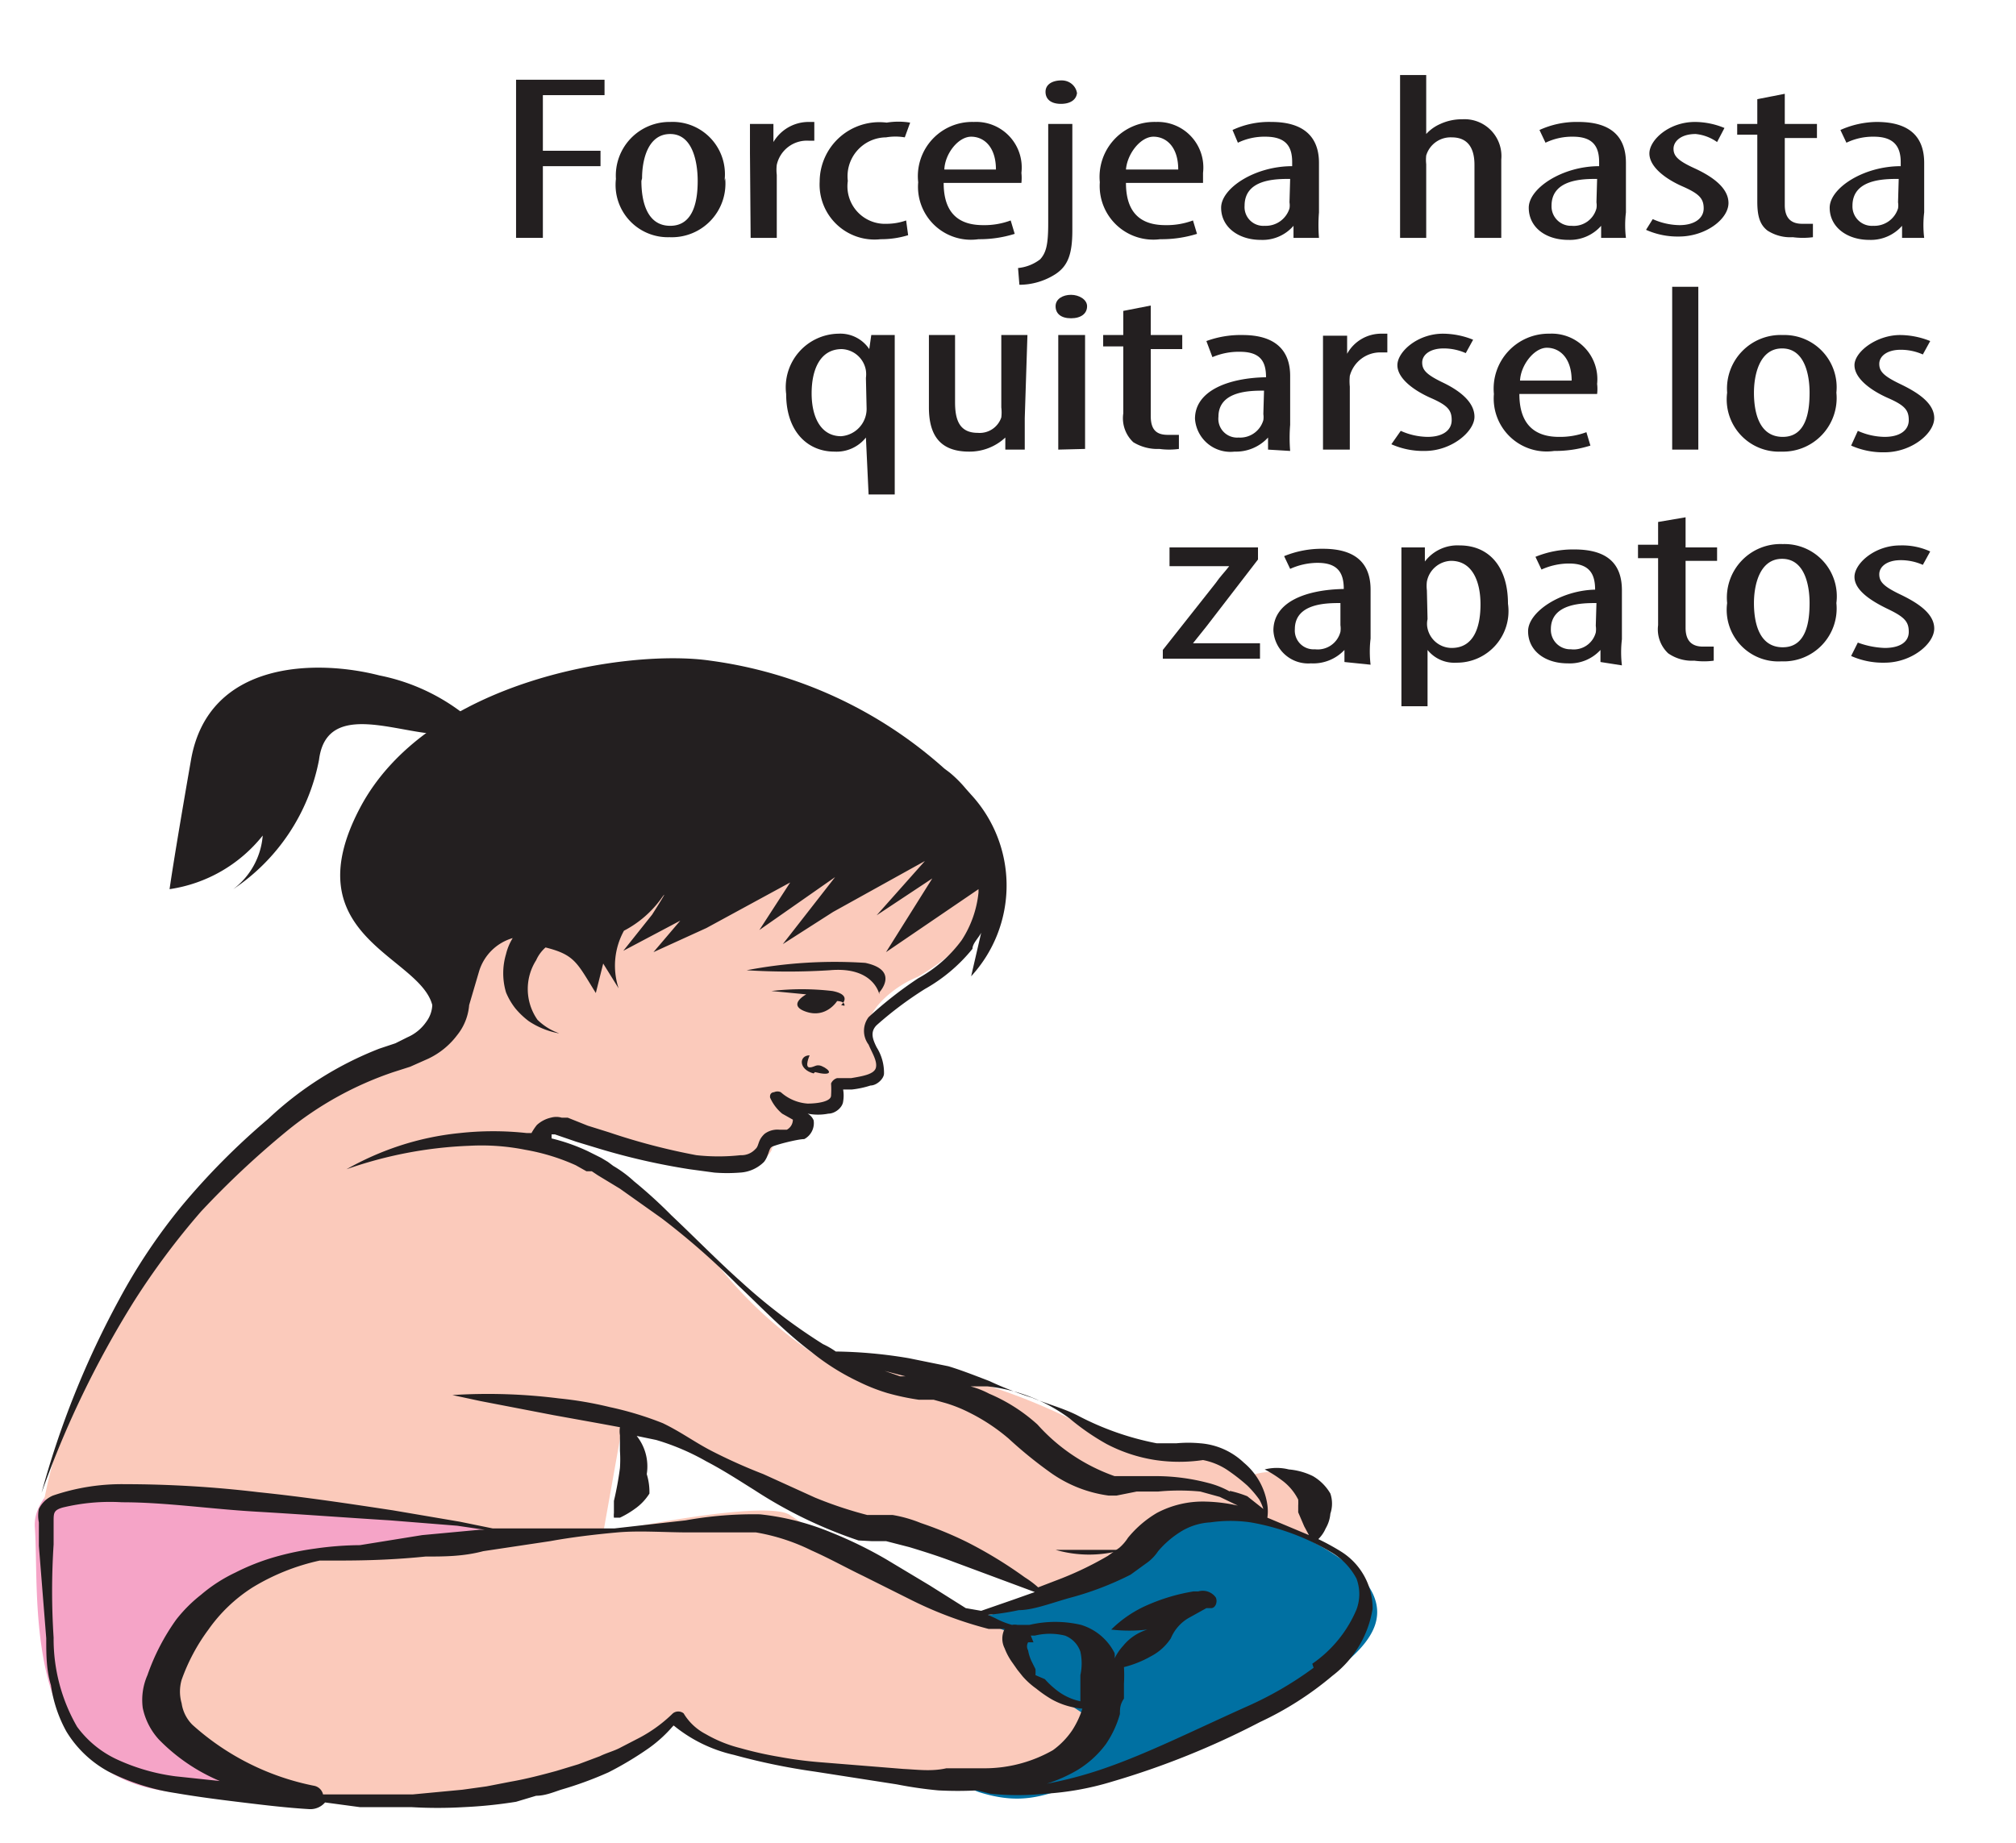 <svg id="Capa_1" data-name="Capa 1" xmlns="http://www.w3.org/2000/svg" viewBox="0 0 30.08 27.51"><defs><style>.cls-1{fill:#0070a2;}.cls-2{fill:#f5a4c7;}.cls-3{fill:#fbcabb;}.cls-4{fill:#231f20;}</style></defs><title>4-12meses</title><path class="cls-1" d="M13.43,24.27a7.33,7.33,0,0,0,2.82-.67c.89-.58.87-1.28,1.79-1.12s2.8.89,2.47,1.79-2.78,1.77-3.76,2.1-1.32.63-2.13.38-1.19-2.48-1.19-2.48"/><path class="cls-2" d="M8.15,22.12a20.56,20.56,0,0,0-4.25-.95c-1.18,0-3.45.69-3.38,1.63s-.19,3.35,1.61,3.86,5.41-.82,5.41-.82Z"/><path class="cls-3" d="M6.15,23.08,7.48,23s-.22-.3-1.12-.3-4.43-.45-4.43-.45l-1.27.13a7.58,7.58,0,0,1,1.08-2.68C2.62,18.32,4,16.56,5,16.12s1.72-.67,1.75-1.1-.08-1.53.7-2a29.09,29.09,0,0,1,5.73-1.43c.27.06,1.85,1.35,1.74,1.71a3.08,3.08,0,0,1-1.23,1.28c-.42.17-.81.57-.72.8s.27.55,0,.65a2.93,2.93,0,0,1-.41.14s-.08.28-.31.3a2.05,2.05,0,0,1-.43,0s.29.21.19.32a1.39,1.39,0,0,1-.52.18.2.2,0,0,1-.11.31,1.17,1.17,0,0,1-.9.12c-.37-.12-1.74-.47-1.74-.47l-.52-.17-.1.33a3.07,3.07,0,0,1,.84.39,16.12,16.12,0,0,1,1.75,1.4,6.33,6.33,0,0,0,1.66,1.47c.27.06.7,0,1.27.05a9.22,9.22,0,0,1,2.36.79,5.59,5.59,0,0,0,1.9.57,2.62,2.62,0,0,1,.77.26.84.84,0,0,1,.58,0,.56.56,0,0,1,.3.42s0,.51,0,.51a3.83,3.83,0,0,0-1.32-.38c-.39.05-1,.18-1.18.43s-.26.25-.26.25l-1.12.58s-.61-.25-1.23-.56-1.94-.63-2.47-.84-2-1-2.44-1.12-.25,0-.25,0L9,22.88s2.47-.53,2.8-.26A19.93,19.93,0,0,0,15,24.34c.3,0-.08.34.34.66s.91.63.91.63-.7.94-1,1a25.89,25.89,0,0,1-4-.4,5,5,0,0,1-1.07-.53s-1.89.89-2.53,1.08a12.45,12.45,0,0,1-3.45,0,7.09,7.09,0,0,1-1.83-1.25s.33-1.46,1.22-1.86a5.47,5.47,0,0,1,2.59-.57"/><polygon class="cls-4" points="14.53 14.52 14.55 14.43 14.54 14.44 14.53 14.52"/><path class="cls-4" d="M13.12,14.81s.31-.33-.21-.44a7,7,0,0,0-1.77.11,9.8,9.8,0,0,0,1.24,0c.66-.06.74.36.74.36"/><path class="cls-4" d="M12.55,15s.18-.15-.13-.21a3.89,3.89,0,0,0-.91,0l.52.05s-.3.16,0,.26.46-.16.46-.16.12,0,.11.07"/><path class="cls-4" d="M12.16,16c.23.06.26,0,.14-.07s-.14,0-.22,0,0-.18,0-.18c-.16,0-.17.21.06.27"/><path class="cls-4" d="M19.6,24.89h0a5.25,5.25,0,0,1-1,.58c-.78.35-1.46.69-2.09.91a6,6,0,0,1-.89.24h0a2.28,2.28,0,0,0,.45-.2,1.49,1.49,0,0,0,.43-.39,1.52,1.52,0,0,0,.21-.45c0-.08,0-.14.06-.23l0-.22a2.11,2.11,0,0,0,0-.25,1.59,1.59,0,0,0,.4-.16.79.79,0,0,0,.3-.27.63.63,0,0,1,.26-.3h0L18,24h0l.07,0c.07,0,.1-.1.07-.16a.24.24,0,0,0-.26-.09l-.07,0a2.84,2.84,0,0,0-.68.2,1.77,1.77,0,0,0-.55.37h0s0,0,0,0a2.33,2.33,0,0,0,.54,0h0a.74.74,0,0,0-.36.24.8.8,0,0,0-.13.19.26.26,0,0,0,0-.08.83.83,0,0,0-.5-.42,1.68,1.68,0,0,0-.77,0l-.18,0a.2.2,0,0,0-.08,0,1.18,1.18,0,0,1-.25-.1l-.11-.05a3.72,3.72,0,0,0,.46-.07c.21,0,.47-.1.75-.18a4.62,4.62,0,0,0,.92-.35l.22-.16a.68.68,0,0,0,.19-.19,1.43,1.43,0,0,1,.32-.28.93.93,0,0,1,.46-.15,2.09,2.09,0,0,1,.6,0,3.52,3.52,0,0,1,1.21.45,1,1,0,0,1,.37.39.66.66,0,0,1,0,.46,1.86,1.86,0,0,1-.66.81m-4.2-.42h0a0,0,0,0,0,0,0h.06a.94.94,0,0,1,.45,0,.39.39,0,0,1,.23.24.82.82,0,0,1,0,.35l0,.22,0,.17a.86.86,0,0,1-.36-.17,1.29,1.29,0,0,1-.17-.16L15.45,25a.73.73,0,0,0,0-.09l-.05-.1a.64.64,0,0,1-.06-.18.12.12,0,0,1,0-.12h.08ZM13.48,26.4h0l-1.24-.1a6,6,0,0,1-.61-.08,5.43,5.43,0,0,1-.58-.13,2,2,0,0,1-.52-.21.83.83,0,0,1-.33-.31.1.1,0,0,0,0,0,.13.13,0,0,0-.16,0h0a2.15,2.15,0,0,1-.49.36l-.29.15c-.09.05-.21.08-.31.13l-.32.12-.33.1c-.22.06-.45.12-.68.16l-.36.07-.36.05-.74.07-.75,0H4.82a.17.17,0,0,0-.14-.13h0a3.82,3.82,0,0,1-1.81-.91.57.57,0,0,1-.16-.32.63.63,0,0,1,0-.35,2.86,2.86,0,0,1,.4-.75,2.34,2.34,0,0,1,.66-.63,3.26,3.26,0,0,1,1-.4l.19,0c.32,0,.8,0,1.39-.06.27,0,.56,0,.86-.08l1-.15c.33-.06.67-.1,1-.13s.71,0,1.07,0,.73,0,1,0a3,3,0,0,1,.83.27c.27.12.52.26.77.38l.7.35a5.83,5.83,0,0,0,1.17.44l.24,0,0,0a.32.32,0,0,0,0,.29.94.94,0,0,0,.12.22l.07.1.08.1a1.16,1.16,0,0,0,.2.18,1.88,1.88,0,0,0,.23.16,1.13,1.13,0,0,0,.46.14,1.33,1.33,0,0,1-.15.32,1.18,1.18,0,0,1-.29.3,2.06,2.06,0,0,1-1,.27h-.59C13.9,26.44,13.69,26.41,13.48,26.4ZM1.75,26.26h0a1.54,1.54,0,0,1-.6-.49A2.62,2.62,0,0,1,.8,24.44a10.71,10.71,0,0,1,0-1.39l0-.34c0-.13,0-.17.13-.21a3,3,0,0,1,.89-.08c.65,0,1.31.1,2,.14s1.35.09,2,.13l1,.08.41.06H7.16l-.86.08-.93.15a4.89,4.89,0,0,0-.66.05,4.26,4.26,0,0,0-.62.13,3.34,3.34,0,0,0-.58.23A2.29,2.29,0,0,0,3,23.8a2.16,2.16,0,0,0-.37.37A3.26,3.26,0,0,0,2.2,25a.92.92,0,0,0-.07.49,1,1,0,0,0,.24.47,2.77,2.77,0,0,0,.91.62l-.66-.07A3,3,0,0,1,1.75,26.26Zm16.6-4h0a1.33,1.33,0,0,0-.33-.13,3.07,3.07,0,0,0-.74-.1l-.37,0-.28,0a2.78,2.78,0,0,1-1.15-.77,2.55,2.55,0,0,0-.72-.46,1.36,1.36,0,0,0-.28-.11l.25,0a2.51,2.51,0,0,1,1.23.48,3.52,3.52,0,0,0,.55.38,2.32,2.32,0,0,0,.73.24,2.43,2.43,0,0,0,.71,0,1,1,0,0,1,.35.14,2.79,2.79,0,0,1,.31.24,1.56,1.56,0,0,1,.18.21.73.73,0,0,1,.06.14l-.24-.19A1.67,1.67,0,0,0,18.35,22.25Zm-5.15-1.8h0l.31.08.1,0-.18,0ZM20,23.15a3.47,3.47,0,0,0-.33-.18h0a.5.5,0,0,0,.11-.16.52.52,0,0,0,.07-.22.47.47,0,0,0,0-.3.72.72,0,0,0-.26-.26,1,1,0,0,0-.36-.1.73.73,0,0,0-.36,0,1.77,1.77,0,0,1,.24.15.81.81,0,0,1,.26.3.79.79,0,0,1,0,.09l0,.1.09.21.07.13-.62-.26,0,0a.68.68,0,0,0,0-.19,1,1,0,0,0-.35-.63,1.06,1.06,0,0,0-.65-.29,1.93,1.93,0,0,0-.36,0h-.29a4.26,4.26,0,0,1-1.19-.42c-.22-.11-.46-.17-.67-.26a5.33,5.33,0,0,1-.64-.25c-.21-.08-.41-.16-.61-.22l-.59-.12a7,7,0,0,0-1.09-.1,1.18,1.18,0,0,0-.19-.11,8.56,8.56,0,0,1-1.21-.92c-.37-.33-.71-.68-1.05-1a7.1,7.1,0,0,0-.56-.51,1.78,1.78,0,0,0-.31-.23l-.08-.06-.1-.06-.2-.1a2.86,2.86,0,0,0-.54-.19l0-.06.05,0h0l0,0,.32.11.33.1a10,10,0,0,0,1.36.31l.37.05a2.44,2.44,0,0,0,.38,0,.55.55,0,0,0,.36-.16c.07-.09.07-.19.11-.22S11.9,17,12,17a.27.27,0,0,0,.14-.28.2.2,0,0,0-.09-.1h0a.8.8,0,0,0,.31,0c.1,0,.21-.09.22-.18a.53.53,0,0,0,0-.18h0l.13,0a1.4,1.4,0,0,0,.28-.06c.09,0,.2-.1.2-.18a.71.71,0,0,0-.11-.39c-.06-.12-.1-.23,0-.33a5.4,5.4,0,0,1,.72-.54,2.46,2.46,0,0,0,.71-.6c0-.08.09-.16.13-.24l-.15.65a2,2,0,0,0,0-2.71l-.08-.09a1.81,1.81,0,0,0-.24-.24l-.08-.06A6.53,6.53,0,0,0,10.6,9.86c-1.22-.18-4.22.28-5.23,2.2s.89,2.2,1.08,2.94a.45.45,0,0,1-.09.25.66.66,0,0,1-.28.23l-.18.09-.24.08A5.12,5.12,0,0,0,4,16.7,10.57,10.57,0,0,0,2.71,18a8.64,8.64,0,0,0-.93,1.39A13.36,13.36,0,0,0,.62,22.28a0,0,0,0,0,0,0s0,0,0,0A14.61,14.61,0,0,1,2,19.42a11.18,11.18,0,0,1,1-1.34,13.33,13.33,0,0,1,1.28-1.2A5.07,5.07,0,0,1,5.87,16l.25-.08.27-.12a1.16,1.16,0,0,0,.43-.35A.82.82,0,0,0,7,15l.15-.51A.74.74,0,0,1,7.65,14a.82.82,0,0,0-.1.24,1,1,0,0,0,0,.57,1,1,0,0,0,.14.24,1.19,1.19,0,0,0,.2.19,1.2,1.2,0,0,0,.44.18h.18v0l-.17,0a.88.88,0,0,1-.32-.2A.8.8,0,0,1,8,14.33a.55.55,0,0,1,.14-.19l0,0s0,0,0,0h0c.44.11.47.23.75.68L9,14.38H9v0l.23.37a1.08,1.08,0,0,1,.08-.86,1.59,1.59,0,0,0,.57-.5s.13-.18-.15.26l-.43.54.85-.45-.4.47.79-.36,1.25-.68-.46.71,1.13-.79-.78,1,.75-.48,1.37-.76-.72.81.83-.55-.69,1.1,1.38-.94v.05a1.6,1.6,0,0,1-.25.71,2,2,0,0,1-.65.57,5.9,5.9,0,0,0-.74.58.34.34,0,0,0,0,.41c.05.12.13.24.11.34s-.19.13-.37.16l-.13,0-.08,0a.14.14,0,0,0-.09.08,1.36,1.36,0,0,1,0,.18c0,.09-.2.12-.35.12a.67.67,0,0,1-.4-.17h0a.12.12,0,0,0-.1,0s-.07,0-.06.08a.66.66,0,0,0,.18.24l.16.09h0s0,0,0,0h0s0,0,0,0a.17.17,0,0,1-.09.15l-.11,0a.32.32,0,0,0-.22.06c-.11.1-.08.18-.14.23a.28.28,0,0,1-.22.09,3,3,0,0,1-.66,0,9.55,9.55,0,0,1-1.3-.34l-.32-.1-.3-.12h0l-.09,0a.29.29,0,0,0-.16,0,.46.46,0,0,0-.21.11.83.83,0,0,0-.08.12l-.07,0a4.59,4.59,0,0,0-1,0,4.22,4.22,0,0,0-.9.19,4.39,4.39,0,0,0-.79.35s0,0,0,0,0,0,0,0A6.23,6.23,0,0,1,7,17.1a3.33,3.33,0,0,1,.84.06,3.11,3.11,0,0,1,.75.23l.16.09.08,0,.09.06.33.2.62.44a11,11,0,0,1,1.14,1c.36.34.69.69,1.1,1a3.47,3.47,0,0,0,.7.44,2.75,2.75,0,0,0,.43.17,3.65,3.65,0,0,0,.47.1l.22,0,.18.05a2.13,2.13,0,0,1,.35.14,2.87,2.87,0,0,1,.59.39,6.32,6.32,0,0,0,.6.49,1.94,1.94,0,0,0,.89.36h.12l.3-.06.32,0a3.29,3.29,0,0,1,.63,0l.29.08.27.13,0,0a2.42,2.42,0,0,0-.48-.06,1.46,1.46,0,0,0-.73.17,1.62,1.62,0,0,0-.43.37.67.67,0,0,1-.13.15l-.17.12a5,5,0,0,1-.78.37l-.26.1a1.45,1.45,0,0,0-.2-.15,6.42,6.42,0,0,0-.87-.53,5.61,5.61,0,0,0-.68-.28,2,2,0,0,0-.42-.12l-.2,0-.18,0a5.94,5.94,0,0,1-.78-.26L11.39,22a8,8,0,0,1-.78-.35c-.25-.13-.45-.28-.72-.41A4.92,4.92,0,0,0,9.1,21a5.5,5.5,0,0,0-.76-.13,8.43,8.43,0,0,0-1.59-.05h0s0,0,0,0l.42.09,1.09.21.72.13.27.05a.37.37,0,0,0,0,.12c0,.07,0,.15,0,.23a2,2,0,0,1,0,.26,4.84,4.84,0,0,1-.09.49c0,.07,0,.13,0,.18a.32.32,0,0,0,0,.07l.09,0a1.38,1.38,0,0,0,.22-.13.8.8,0,0,0,.22-.23A.91.91,0,0,0,9.65,22a.73.73,0,0,0-.15-.57l0,0,.29.06a3.53,3.53,0,0,1,.75.32c.25.13.48.28.72.43a6.75,6.75,0,0,0,1.55.75L13,23l.22,0,.35.09c.23.07.45.14.66.22l1.21.45-.31.11-.49.17L14.41,24l-.54-.34-.65-.39a6.27,6.27,0,0,0-.82-.4,3.82,3.82,0,0,0-1.06-.27,5.67,5.67,0,0,0-1.11.09l-1.06.12c-.35,0-.7,0-1,0l-.75,0-.07,0-.49-.1-1-.17c-.66-.1-1.32-.2-2-.27a16.94,16.94,0,0,0-2-.12,3.18,3.18,0,0,0-1.07.17.41.41,0,0,0-.21.2.49.49,0,0,0,0,.2l0,.35.11,1.38c0,.24,0,.47.07.7a2,2,0,0,0,.23.69,1.66,1.66,0,0,0,.63.6,3.29,3.29,0,0,0,1,.32c.35.06.67.1,1,.14s.66.08,1,.1a.29.29,0,0,0,.23-.1v0l.52.07.77,0a6.77,6.77,0,0,0,.78,0,6.87,6.87,0,0,0,.78-.08L8,26.8c.13,0,.25-.05.37-.09a5.44,5.44,0,0,0,.71-.26,5,5,0,0,0,.6-.36,2,2,0,0,0,.37-.34,2.17,2.17,0,0,0,.9.44,9.61,9.61,0,0,0,1.21.25l1.22.19a6.17,6.17,0,0,0,.62.09,5.49,5.49,0,0,0,.58,0l.2.05a4,4,0,0,0,.81,0,4.3,4.3,0,0,0,1-.18,12.17,12.17,0,0,0,2.21-.89,4.84,4.84,0,0,0,1.08-.69,1.57,1.57,0,0,0,.6-1A1,1,0,0,0,20,23.15Z"/><path class="cls-4" d="M16.75,23.13h-1a1.8,1.8,0,0,0,1,0"/><polygon class="cls-4" points="7.7 1.19 9.02 1.19 9.02 1.42 8.1 1.42 8.1 2.25 8.96 2.25 8.96 2.48 8.1 2.48 8.1 3.55 7.7 3.55 7.7 1.19"/><path class="cls-4" d="M9.57,2.7h0c0,.28.07.67.43.67s.41-.4.41-.67S10.34,2,10,2s-.42.4-.42.66m1.24,0a.8.8,0,0,1-.83.88.78.78,0,0,1-.8-.87A.8.8,0,0,1,10,1.82.78.78,0,0,1,10.81,2.7Z"/><path class="cls-4" d="M11.19,2.29c0-.14,0-.31,0-.44h.35l0,.27h0a.61.61,0,0,1,.53-.3h.08v.28h-.08a.46.46,0,0,0-.48.36.61.61,0,0,0,0,.15v.94h-.39Z"/><path class="cls-4" d="M13.55,3.51a1.37,1.37,0,0,1-.41.06.82.82,0,0,1-.91-.86.89.89,0,0,1,1-.88,1.08,1.08,0,0,1,.35,0l-.08.22a.83.83,0,0,0-.28,0,.58.58,0,0,0-.57.65.56.56,0,0,0,.58.64.88.88,0,0,0,.29-.05Z"/><path class="cls-4" d="M14.86,2.53h0c0-.34-.18-.49-.37-.49s-.39.25-.4.49Zm-.78.2c0,.52.3.63.59.63a1.12,1.12,0,0,0,.41-.07l.06.2a1.75,1.75,0,0,1-.54.08.79.79,0,0,1-.9-.85.81.81,0,0,1,.83-.9.68.68,0,0,1,.71.76.71.71,0,0,1,0,.15Z"/><path class="cls-4" d="M15.19,4h0a.64.64,0,0,0,.33-.13c.09-.1.12-.22.12-.54V1.85H16V3.44c0,.36-.07.53-.25.65a1,1,0,0,1-.54.16Zm.88-2.63c0,.11-.09.18-.24.18s-.23-.07-.23-.18.1-.17.24-.17S16.07,1.31,16.07,1.41Z"/><path class="cls-4" d="M17.58,2.53h0c0-.34-.18-.49-.37-.49s-.39.25-.41.49Zm-.78.2c0,.52.3.63.59.63a1.12,1.12,0,0,0,.41-.07l.06.2a1.77,1.77,0,0,1-.55.08.8.8,0,0,1-.9-.85.82.82,0,0,1,.84-.9.68.68,0,0,1,.7.76v.15Z"/><path class="cls-4" d="M19.25,2.67h0c-.21,0-.68,0-.68.4a.28.28,0,0,0,.3.3.37.37,0,0,0,.37-.26.28.28,0,0,0,0-.09Zm.05.88,0-.18h0a.61.61,0,0,1-.49.21c-.33,0-.59-.19-.59-.48s.5-.62,1.06-.62V2.42c0-.22-.08-.38-.4-.38a.91.91,0,0,0-.41.09l-.08-.19a1.29,1.29,0,0,1,.58-.12c.49,0,.71.23.71.61v.74a2.36,2.36,0,0,0,0,.38Z"/><path class="cls-4" d="M20.89,1.12h.39V2h0a.62.62,0,0,1,.21-.15.77.77,0,0,1,.33-.07.55.55,0,0,1,.58.6V3.55H22V2.46c0-.21-.07-.41-.34-.41a.38.38,0,0,0-.38.27.59.59,0,0,0,0,.13v1.1h-.39Z"/><path class="cls-4" d="M23.83,2.67h0c-.2,0-.68,0-.68.4a.29.29,0,0,0,.3.3.35.35,0,0,0,.37-.26.28.28,0,0,0,0-.09Zm.06.88,0-.18h0a.62.62,0,0,1-.49.21c-.34,0-.59-.19-.59-.48s.5-.62,1.05-.62V2.42c0-.22-.08-.38-.39-.38a.91.91,0,0,0-.41.09l-.09-.19a1.33,1.33,0,0,1,.58-.12c.5,0,.71.23.71.61v.74a1.58,1.58,0,0,0,0,.38Z"/><path class="cls-4" d="M24.66,3.27a1,1,0,0,0,.4.09c.22,0,.36-.1.36-.25s-.07-.22-.32-.33-.49-.29-.49-.49.29-.47.68-.47a1.16,1.16,0,0,1,.44.09l-.11.21A.66.66,0,0,0,25.3,2c-.22,0-.33.11-.33.22s.07.18.31.29.51.28.51.52-.34.5-.74.5a1.15,1.15,0,0,1-.49-.1Z"/><path class="cls-4" d="M26.63,1.4v.45h.48v.21h-.48v1c0,.22.12.28.26.28h.16l0,.2a1.15,1.15,0,0,1-.3,0,.63.63,0,0,1-.38-.1c-.1-.08-.15-.19-.15-.43v-1h-.3V1.85h.3V1.48Z"/><path class="cls-4" d="M28.33,2.67h0c-.21,0-.69,0-.69.4a.29.29,0,0,0,.31.3.37.37,0,0,0,.37-.26.28.28,0,0,0,0-.09Zm.05.88,0-.18h0a.62.62,0,0,1-.49.21c-.33,0-.59-.19-.59-.48s.5-.62,1.06-.62V2.42c0-.22-.09-.38-.4-.38a.91.91,0,0,0-.41.09l-.09-.19A1.36,1.36,0,0,1,28,1.82c.5,0,.71.23.71.61v.74a1.58,1.58,0,0,0,0,.38Z"/><path class="cls-4" d="M12.92,5.64h0a.41.41,0,0,0,0-.11.38.38,0,0,0-.36-.32c-.32,0-.45.3-.45.66s.14.64.44.64a.41.41,0,0,0,.38-.43Zm0,.89h0a.56.56,0,0,1-.47.21c-.4,0-.72-.3-.72-.86a.8.8,0,0,1,.78-.9.52.52,0,0,1,.46.23h0L13,5h.35c0,.12,0,.27,0,.53V7.38h-.39Z"/><path class="cls-4" d="M15.29,6.24c0,.19,0,.34,0,.47H15l0-.18h0a.78.78,0,0,1-.54.21c-.43,0-.6-.24-.6-.66V5h.39v1c0,.26.06.46.34.46a.34.34,0,0,0,.35-.23.61.61,0,0,0,0-.15V5h.39Z"/><path class="cls-4" d="M15.79,6.71h0V5h.4v1.7Zm.43-2.14c0,.11-.09.18-.24.18s-.23-.07-.23-.18.11-.17.23-.17S16.22,4.47,16.22,4.57Z"/><path class="cls-4" d="M17.17,4.56V5h.47v.21h-.47v1c0,.23.11.28.26.28h.16V6.7a1.07,1.07,0,0,1-.29,0,.69.69,0,0,1-.39-.1.49.49,0,0,1-.15-.43v-1h-.3V5h.3V4.64Z"/><path class="cls-4" d="M18.86,5.83h0c-.2,0-.68,0-.68.39a.28.28,0,0,0,.3.31.36.36,0,0,0,.37-.26.31.31,0,0,0,0-.09Zm.06.88,0-.18h0a.65.65,0,0,1-.5.21.53.53,0,0,1-.59-.49c0-.42.5-.61,1.06-.62v0c0-.23-.08-.38-.39-.38a1,1,0,0,0-.41.08L18,5.09A1.48,1.48,0,0,1,18.54,5c.49,0,.71.23.71.61v.73a2.42,2.42,0,0,0,0,.39Z"/><path class="cls-4" d="M19.74,5.45c0-.15,0-.31,0-.44h.36l0,.27h0a.58.58,0,0,1,.52-.3h.08v.28h-.08a.47.47,0,0,0-.48.35.81.81,0,0,0,0,.16v.94h-.4Z"/><path class="cls-4" d="M20.9,6.43a1,1,0,0,0,.4.09c.23,0,.36-.1.36-.25s-.06-.22-.31-.33-.5-.29-.5-.49.3-.47.68-.47a1.22,1.22,0,0,1,.45.09l-.11.2a.81.81,0,0,0-.33-.07c-.21,0-.32.1-.32.21s.06.18.31.3S22,6,22,6.22s-.34.51-.74.51a1.17,1.17,0,0,1-.5-.1Z"/><path class="cls-4" d="M23.45,5.68h0c0-.34-.18-.49-.37-.49s-.39.26-.4.49Zm-.78.2c0,.52.3.64.59.64a1.12,1.12,0,0,0,.41-.07l.06.2a1.75,1.75,0,0,1-.54.08.79.79,0,0,1-.9-.85.82.82,0,0,1,.83-.9.68.68,0,0,1,.71.75.62.62,0,0,1,0,.15Z"/><rect class="cls-4" x="24.95" y="4.28" width="0.39" height="2.43"/><path class="cls-4" d="M26.17,5.86h0c0,.28.07.66.43.66s.4-.4.4-.66-.07-.66-.41-.66-.42.4-.42.66m1.23,0a.8.8,0,0,1-.82.88.78.78,0,0,1-.81-.88A.8.8,0,0,1,26.6,5,.78.78,0,0,1,27.4,5.86Z"/><path class="cls-4" d="M27.72,6.43a1,1,0,0,0,.4.09c.23,0,.36-.1.36-.25s-.06-.22-.31-.33-.5-.29-.5-.49S28,5,28.35,5a1.22,1.22,0,0,1,.45.09l-.11.2a.81.81,0,0,0-.33-.07c-.21,0-.32.1-.32.21s.06.18.31.3.51.28.51.51-.34.51-.74.51a1.17,1.17,0,0,1-.5-.1Z"/><path class="cls-4" d="M17.35,9.7l.79-1c.06-.09.14-.17.2-.25h-.89V8.17h1.32v.18l-.77,1-.2.25h1v.23H17.35Z"/><path class="cls-4" d="M20,9h0c-.2,0-.68,0-.68.39a.28.28,0,0,0,.3.3A.35.35,0,0,0,20,9.43a.34.34,0,0,0,0-.1Zm.06.88,0-.18h0a.64.64,0,0,1-.5.2A.52.52,0,0,1,19,9.41c0-.43.49-.61,1.05-.62v0c0-.23-.08-.39-.39-.39a1,1,0,0,0-.41.09l-.09-.19a1.48,1.48,0,0,1,.58-.11c.49,0,.71.22.71.61v.73a1.63,1.63,0,0,0,0,.39Z"/><path class="cls-4" d="M21.3,9.24h0a.32.32,0,0,0,0,.14.37.37,0,0,0,.36.29c.33,0,.43-.31.43-.65s-.12-.65-.44-.65a.38.38,0,0,0-.36.31.53.53,0,0,0,0,.13Zm-.39-.54c0-.26,0-.41,0-.53h.35l0,.21h0a.61.61,0,0,1,.52-.24c.43,0,.72.31.72.87a.77.77,0,0,1-.77.88.51.51,0,0,1-.43-.19h0v.84h-.39Z"/><path class="cls-4" d="M23.82,9h0c-.2,0-.68,0-.68.39a.29.29,0,0,0,.3.3.34.34,0,0,0,.37-.25.34.34,0,0,0,0-.1Zm.06.88,0-.18h0a.62.62,0,0,1-.49.2c-.34,0-.59-.19-.59-.48s.49-.61,1-.62v0c0-.23-.08-.39-.39-.39a1,1,0,0,0-.41.09l-.09-.19a1.48,1.48,0,0,1,.58-.11c.5,0,.71.22.71.61v.73a1.63,1.63,0,0,0,0,.39Z"/><path class="cls-4" d="M25.15,7.72v.45h.47v.2h-.47v1c0,.22.12.28.26.28h.16v.21a1.07,1.07,0,0,1-.29,0,.62.62,0,0,1-.39-.11.49.49,0,0,1-.15-.42v-1h-.3v-.2h.3V7.79Z"/><path class="cls-4" d="M26.17,9h0c0,.28.07.66.43.66s.4-.4.4-.66-.07-.66-.41-.66-.42.4-.42.66M27.4,9a.79.79,0,0,1-.82.87A.77.77,0,0,1,25.77,9a.8.8,0,0,1,.83-.88A.78.78,0,0,1,27.4,9Z"/><path class="cls-4" d="M27.72,9.59a1.28,1.28,0,0,0,.4.08c.23,0,.36-.09.36-.24s-.06-.22-.31-.34-.5-.28-.5-.48.3-.47.68-.47a1,1,0,0,1,.45.09l-.11.2a.81.81,0,0,0-.33-.07c-.21,0-.32.1-.32.21s.06.18.31.3.51.28.51.51-.34.51-.74.51a1.17,1.17,0,0,1-.5-.1Z"/><path class="cls-4" d="M7,10.72a3,3,0,0,0-1.34-.64c-.93-.24-2.55-.23-2.81,1.26s-.32,1.93-.32,1.93a2.18,2.18,0,0,0,1.39-.8,1.11,1.11,0,0,1-.44.8,3,3,0,0,0,1.28-1.93c.15-1.2,2,.11,2.24-.62"/></svg>